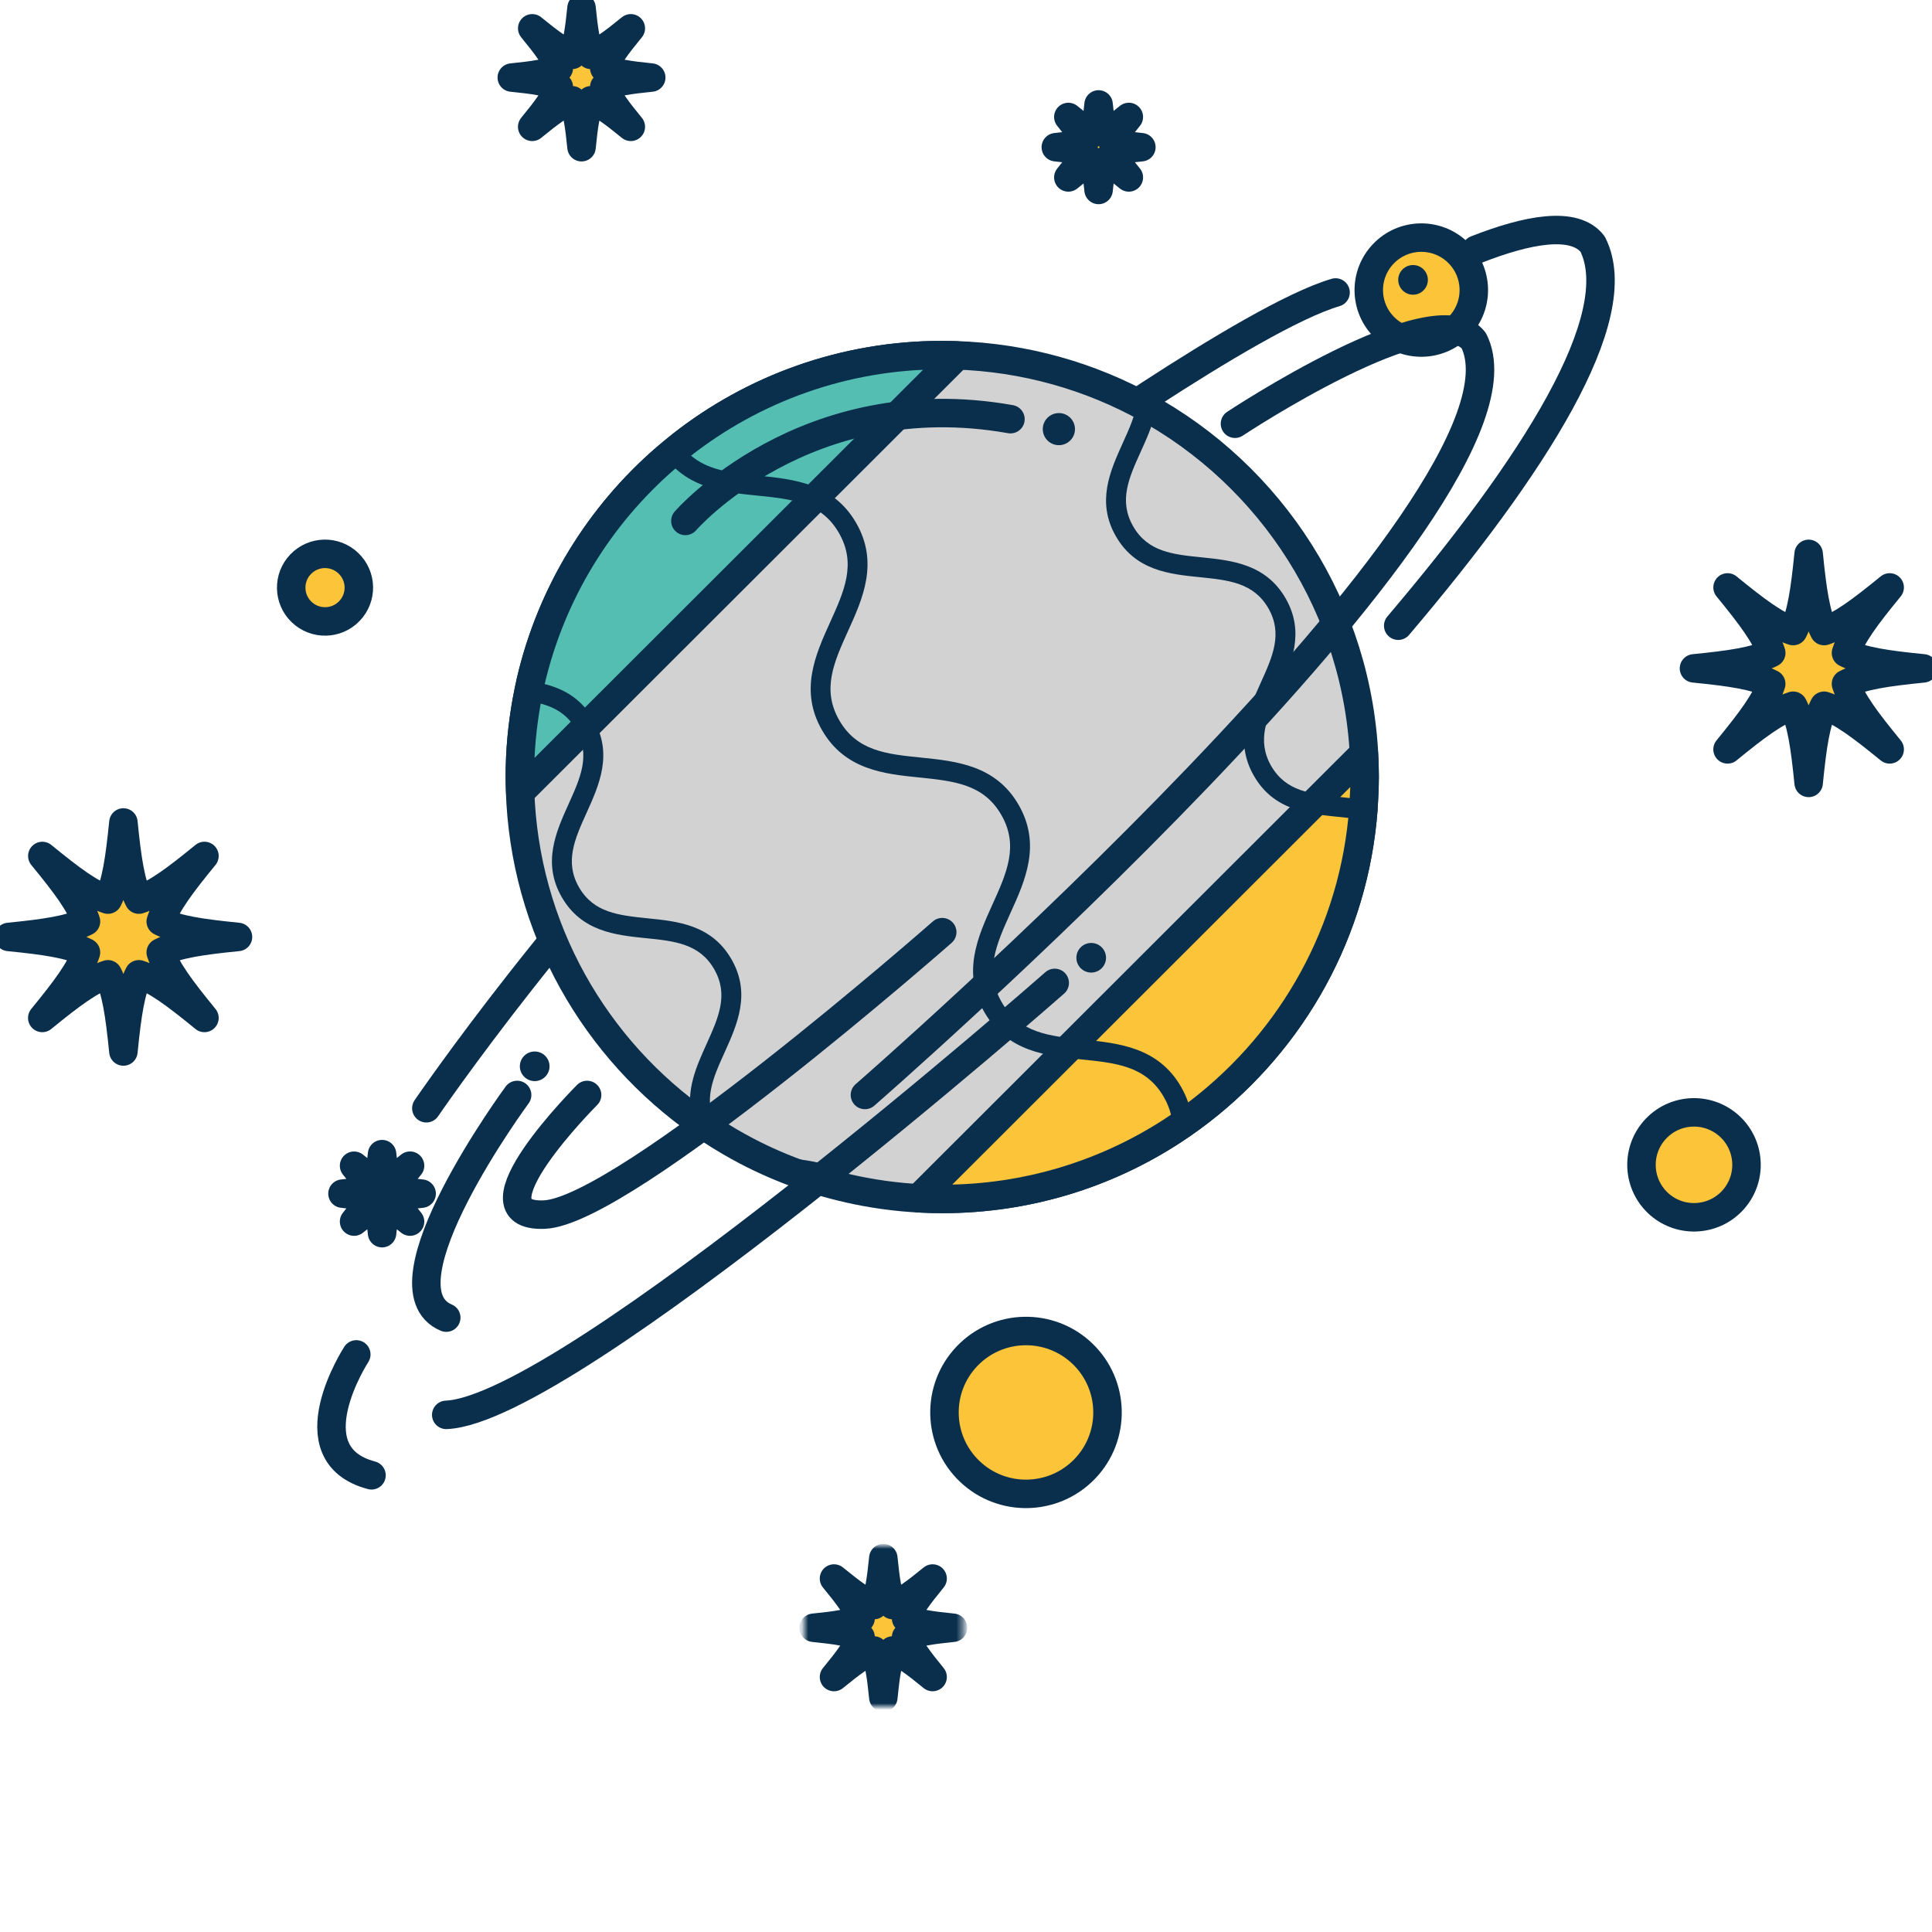 <svg width="300" height="300" viewBox="0 0 300 300" fill="none" xmlns="http://www.w3.org/2000/svg">
<g clip-path="url(#clip0_15_420)">
<path d="M24.959 147.891C27.469 146.606 31.197 146.063 36.956 145.488C31.197 144.909 27.469 144.369 24.959 143.084C25.825 140.413 28.081 137.394 31.747 132.913C27.262 136.578 24.244 138.828 21.562 139.691C20.281 137.191 19.738 133.466 19.163 127.713C18.581 133.466 18.041 137.191 16.756 139.691C14.075 138.828 11.053 136.578 6.572 132.916C10.244 137.394 12.494 140.413 13.353 143.084C10.85 144.369 7.122 144.909 1.356 145.488C7.122 146.063 10.85 146.606 13.35 147.891C12.488 150.566 10.238 153.578 6.566 158.066C11.053 154.397 14.075 152.15 16.756 151.291C18.041 153.791 18.581 157.509 19.163 163.275C19.738 157.509 20.281 153.791 21.562 151.291C24.244 152.15 27.262 154.397 31.747 158.066C28.081 153.578 25.825 150.566 24.959 147.891Z" fill="#FBC439"/>
<path d="M24.959 147.891C27.469 146.607 31.197 146.063 36.956 145.488C31.197 144.91 27.469 144.369 24.959 143.085C25.825 140.413 28.081 137.394 31.747 132.913C27.262 136.579 24.244 138.829 21.562 139.691C20.281 137.191 19.737 133.466 19.162 127.713C18.581 133.466 18.04 137.191 16.756 139.691C14.075 138.829 11.053 136.579 6.572 132.916C10.244 137.394 12.494 140.413 13.353 143.085C10.85 144.369 7.122 144.91 1.356 145.488C7.122 146.063 10.85 146.607 13.35 147.891C12.487 150.566 10.237 153.579 6.565 158.066C11.053 154.398 14.075 152.151 16.756 151.291C18.04 153.791 18.581 157.51 19.162 163.276C19.737 157.51 20.281 153.791 21.562 151.291C24.244 152.151 27.262 154.398 31.747 158.066C28.081 153.579 25.825 150.566 24.959 147.891Z" stroke="#0A2F4D" stroke-width="4.422" stroke-miterlimit="10" stroke-linejoin="round"/>
<path d="M286.644 106.191C289.153 104.903 292.878 104.366 298.644 103.784C292.878 103.209 289.153 102.672 286.644 101.388C287.506 98.709 289.763 95.691 293.428 91.216C288.947 94.875 285.925 97.125 283.247 97.991C281.963 95.487 281.419 91.763 280.847 86.003C280.266 91.763 279.728 95.494 278.438 97.991C275.759 97.125 272.738 94.875 268.256 91.216C271.925 95.694 274.175 98.709 275.041 101.388C272.531 102.672 268.806 103.209 263.041 103.784C268.806 104.359 272.531 104.903 275.034 106.191C274.175 108.863 271.919 111.881 268.253 116.363C272.738 112.694 275.759 110.447 278.438 109.588C279.728 112.084 280.266 115.813 280.847 121.569C281.419 115.813 281.963 112.084 283.247 109.588C285.925 110.447 288.947 112.7 293.428 116.363C289.763 111.881 287.506 108.863 286.644 106.191Z" fill="#FBC439"/>
<path d="M286.643 106.191C289.153 104.904 292.878 104.366 298.643 103.785C292.878 103.21 289.153 102.673 286.643 101.388C287.506 98.71 289.762 95.691 293.428 91.216C288.946 94.876 285.925 97.126 283.246 97.991C281.962 95.488 281.418 91.763 280.846 86.004C280.265 91.763 279.728 95.495 278.437 97.991C275.759 97.126 272.737 94.876 268.256 91.216C271.925 95.695 274.175 98.71 275.04 101.388C272.531 102.673 268.806 103.21 263.04 103.785C268.806 104.36 272.531 104.904 275.034 106.191C274.175 108.863 271.918 111.882 268.253 116.363C272.737 112.695 275.759 110.448 278.437 109.588C279.728 112.085 280.265 115.813 280.846 121.569C281.418 115.813 281.962 112.085 283.246 109.588C285.925 110.448 288.946 112.701 293.428 116.363C289.762 111.882 287.506 108.863 286.643 106.191Z" stroke="#0A2F4D" stroke-width="4.422" stroke-miterlimit="10" stroke-linejoin="round"/>
<path d="M140.694 254.222C142.212 253.441 144.481 253.109 147.984 252.756C144.481 252.409 142.212 252.078 140.694 251.297C141.212 249.669 142.587 247.834 144.816 245.113C142.091 247.338 140.253 248.713 138.625 249.234C137.844 247.713 137.509 245.447 137.162 241.947C136.809 245.447 136.484 247.713 135.7 249.234C134.072 248.713 132.237 247.338 129.503 245.113C131.741 247.834 133.109 249.669 133.631 251.297C132.106 252.078 129.841 252.409 126.337 252.756C129.841 253.109 132.106 253.441 133.631 254.222C133.109 255.85 131.741 257.681 129.503 260.406C132.237 258.175 134.072 256.806 135.7 256.284C136.484 257.806 136.809 260.072 137.162 263.572C137.509 260.072 137.844 257.806 138.625 256.284C140.253 256.806 142.091 258.175 144.816 260.406C142.587 257.681 141.212 255.85 140.694 254.222Z" fill="#FBC439"/>
<mask id="mask0_15_420" style="mask-type:luminance" maskUnits="userSpaceOnUse" x="124" y="240" width="26" height="26">
<path d="M124.8 240H149.6V265.003H124.8V240Z" fill="white"/>
</mask>
<g mask="url(#mask0_15_420)">
<path d="M140.693 254.222C142.212 253.441 144.481 253.11 147.984 252.757C144.481 252.41 142.212 252.079 140.693 251.297C141.212 249.669 142.587 247.835 144.815 245.113C142.09 247.338 140.253 248.713 138.625 249.235C137.843 247.713 137.509 245.447 137.162 241.947C136.809 245.447 136.484 247.713 135.7 249.235C134.072 248.713 132.237 247.338 129.503 245.113C131.74 247.835 133.109 249.669 133.631 251.297C132.106 252.079 129.84 252.41 126.337 252.757C129.84 253.11 132.106 253.441 133.631 254.222C133.109 255.85 131.74 257.682 129.503 260.407C132.237 258.175 134.072 256.807 135.7 256.285C136.484 257.807 136.809 260.072 137.162 263.572C137.509 260.072 137.843 257.807 138.625 256.285C140.253 256.807 142.09 258.175 144.815 260.407C142.587 257.682 141.212 255.85 140.693 254.222Z" stroke="#0A2F4D" stroke-width="4.422" stroke-miterlimit="10" stroke-linejoin="round"/>
</g>
<path d="M93.831 13.503C95.35 12.719 97.622 12.394 101.125 12.041C97.622 11.691 95.35 11.363 93.831 10.581C94.353 8.953 95.722 7.116 97.953 4.397C95.225 6.622 93.391 7.991 91.763 8.519C90.978 6.997 90.647 4.728 90.3 1.231C89.947 4.728 89.619 6.997 88.838 8.519C87.209 7.991 85.372 6.622 82.644 4.397C84.875 7.116 86.244 8.953 86.769 10.581C85.244 11.363 82.978 11.691 79.472 12.041C82.978 12.394 85.244 12.719 86.769 13.503C86.244 15.128 84.875 16.969 82.641 19.691C85.372 17.459 87.209 16.091 88.838 15.569C89.619 17.091 89.947 19.356 90.3 22.856C90.647 19.356 90.978 17.091 91.763 15.569C93.391 16.091 95.225 17.459 97.953 19.691C95.722 16.969 94.353 15.128 93.831 13.503Z" fill="#FBC439"/>
<path d="M93.831 13.504C95.35 12.72 97.622 12.395 101.125 12.042C97.622 11.688 95.35 11.364 93.831 10.582C94.353 8.954 95.722 7.117 97.953 4.398C95.225 6.623 93.39 7.992 91.759 8.52C90.978 6.998 90.647 4.729 90.3 1.232C89.947 4.729 89.618 6.998 88.837 8.52C87.209 7.992 85.372 6.623 82.644 4.398C84.875 7.117 86.243 8.954 86.769 10.582C85.243 11.364 82.978 11.688 79.472 12.042C82.978 12.395 85.243 12.72 86.769 13.504C86.243 15.129 84.875 16.97 82.64 19.692C85.372 17.46 87.209 16.092 88.837 15.57C89.618 17.092 89.947 19.357 90.3 22.857C90.647 19.357 90.978 17.092 91.759 15.57C93.39 16.092 95.225 17.46 97.953 19.692C95.722 16.97 94.353 15.129 93.831 13.504Z" stroke="#0A2F4D" stroke-width="4.422" stroke-miterlimit="10" stroke-linejoin="round"/>
<path d="M172.756 23.753C173.687 23.275 175.084 23.069 177.231 22.856C175.084 22.641 173.687 22.438 172.756 21.959C173.078 20.959 173.916 19.837 175.284 18.163C173.616 19.531 172.484 20.372 171.484 20.691C171.006 19.759 170.806 18.366 170.587 16.216C170.375 18.366 170.172 19.759 169.691 20.691C168.691 20.372 167.559 19.531 165.891 18.163C167.259 19.837 168.1 20.959 168.419 21.959C167.487 22.438 166.091 22.641 163.947 22.856C166.091 23.069 167.487 23.275 168.419 23.753C168.1 24.753 167.259 25.875 165.891 27.55C167.559 26.181 168.691 25.344 169.691 25.022C170.172 25.953 170.375 27.344 170.587 29.497C170.806 27.344 171.006 25.953 171.484 25.022C172.484 25.344 173.616 26.181 175.284 27.55C173.916 25.875 173.078 24.753 172.756 23.753Z" fill="#FBC439"/>
<path d="M172.756 23.754C173.687 23.276 175.084 23.07 177.231 22.857C175.084 22.642 173.687 22.439 172.756 21.96C173.078 20.96 173.915 19.838 175.284 18.163C173.615 19.532 172.484 20.373 171.484 20.692C171.006 19.76 170.806 18.367 170.587 16.217C170.375 18.367 170.172 19.76 169.69 20.692C168.69 20.373 167.559 19.532 165.89 18.163C167.259 19.838 168.1 20.96 168.418 21.96C167.487 22.439 166.09 22.642 163.947 22.857C166.09 23.07 167.487 23.276 168.418 23.754C168.1 24.754 167.259 25.876 165.89 27.551C167.559 26.182 168.69 25.345 169.69 25.023C170.172 25.954 170.375 27.345 170.587 29.498C170.806 27.345 171.006 25.954 171.484 25.023C172.484 25.345 173.615 26.182 175.284 27.551C173.915 25.876 173.078 24.754 172.756 23.754Z" stroke="#0A2F4D" stroke-width="4.422" stroke-miterlimit="10" stroke-linejoin="round"/>
<path d="M61.328 186.175C62.194 185.731 63.481 185.55 65.472 185.347C63.481 185.15 62.194 184.962 61.328 184.519C61.628 183.597 62.403 182.556 63.672 181.006C62.122 182.275 61.078 183.047 60.156 183.347C59.716 182.481 59.525 181.197 59.328 179.212C59.131 181.197 58.944 182.481 58.497 183.347C57.575 183.047 56.531 182.275 54.981 181.012C56.247 182.556 57.025 183.597 57.325 184.519C56.459 184.962 55.169 185.15 53.181 185.347C55.169 185.55 56.459 185.731 57.319 186.175C57.025 187.103 56.247 188.144 54.981 189.687C56.531 188.425 57.575 187.647 58.497 187.35C58.944 188.212 59.131 189.497 59.328 191.484C59.525 189.497 59.716 188.212 60.156 187.35C61.078 187.647 62.122 188.425 63.672 189.687C62.403 188.144 61.628 187.103 61.328 186.175Z" fill="#FBC439"/>
<path d="M61.328 186.176C62.194 185.732 63.481 185.551 65.472 185.347C63.481 185.151 62.194 184.963 61.328 184.519C61.628 183.597 62.403 182.557 63.672 181.007C62.122 182.276 61.078 183.047 60.156 183.347C59.715 182.482 59.525 181.197 59.328 179.213C59.131 181.197 58.944 182.482 58.497 183.347C57.575 183.047 56.531 182.276 54.981 181.013C56.247 182.557 57.025 183.597 57.325 184.519C56.459 184.963 55.169 185.151 53.181 185.347C55.169 185.551 56.459 185.732 57.319 186.176C57.025 187.104 56.247 188.144 54.981 189.688C56.531 188.426 57.575 187.647 58.497 187.351C58.944 188.213 59.131 189.497 59.328 191.485C59.525 189.497 59.715 188.213 60.156 187.351C61.078 187.647 62.122 188.426 63.672 189.688C62.403 188.144 61.628 187.104 61.328 186.176Z" stroke="#0A2F4D" stroke-width="4.422" stroke-miterlimit="10" stroke-linejoin="round"/>
<path d="M226.584 50.681C223.462 53.931 218.303 54.041 215.05 50.916C211.8 47.803 211.697 42.65 214.819 39.4C217.934 36.153 223.1 36.05 226.344 39.163C229.597 42.281 229.7 47.441 226.584 50.681Z" fill="#FBC439"/>
<path d="M226.584 50.682C223.462 53.932 218.303 54.038 215.05 50.916C211.8 47.804 211.697 42.651 214.818 39.401C217.934 36.154 223.1 36.051 226.343 39.163C229.596 42.282 229.7 47.441 226.584 50.682Z" stroke="#0A2F4D" stroke-width="4.422" stroke-miterlimit="10" stroke-linejoin="round"/>
<path d="M268.928 186.519C265.806 189.759 260.647 189.869 257.394 186.75C254.15 183.631 254.041 178.478 257.163 175.231C260.278 171.984 265.441 171.884 268.694 174.997C271.941 178.116 272.044 183.269 268.928 186.519Z" fill="#FBC439"/>
<path d="M268.928 186.519C265.806 189.76 260.646 189.869 257.393 186.751C254.15 183.632 254.04 178.479 257.162 175.232C260.278 171.985 265.44 171.885 268.693 174.997C271.94 178.116 272.043 183.269 268.928 186.519Z" stroke="#0A2F4D" stroke-width="4.422" stroke-miterlimit="10" stroke-linejoin="round"/>
<path d="M168.447 228.081C163.603 233.116 155.591 233.284 150.547 228.444C145.506 223.606 145.341 215.603 150.184 210.563C155.028 205.528 163.038 205.363 168.084 210.2C173.122 215.038 173.294 223.041 168.447 228.081Z" fill="#FBC439"/>
<path d="M168.447 228.082C163.603 233.116 155.59 233.285 150.547 228.444C145.506 223.607 145.34 215.604 150.184 210.563C155.028 205.529 163.037 205.363 168.084 210.201C173.122 215.038 173.293 223.041 168.447 228.082Z" stroke="#0A2F4D" stroke-width="4.422" stroke-miterlimit="10" stroke-linejoin="round"/>
<path d="M54.256 94.881C52.25 96.975 48.925 97.037 46.831 95.031C44.741 93.022 44.672 89.703 46.681 87.616C48.688 85.522 52.016 85.453 54.106 87.466C56.2 89.469 56.269 92.794 54.256 94.881Z" fill="#FBC439"/>
<path d="M54.256 94.882C52.25 96.976 48.925 97.038 46.831 95.032C44.74 93.023 44.672 89.704 46.681 87.616C48.687 85.523 52.015 85.454 54.106 87.466C56.2 89.47 56.269 92.794 54.256 94.882Z" stroke="#0A2F4D" stroke-width="4.422" stroke-miterlimit="10" stroke-linejoin="round"/>
<path d="M159.734 74.054C159.734 74.054 194.215 49.285 207.387 45.417" stroke="#0A2F4D" stroke-width="4.422" stroke-miterlimit="10" stroke-linecap="round" stroke-linejoin="round"/>
<path d="M66.203 172.088C66.203 172.088 89.1 138.548 115.959 113.269" stroke="#0A2F4D" stroke-width="4.422" stroke-miterlimit="10" stroke-linecap="round" stroke-linejoin="round"/>
<path d="M211.9 120.647C211.9 121.853 211.862 123.044 211.784 124.234C211.744 125.272 211.666 126.297 211.556 127.319C209.65 146.266 199.634 162.825 185.059 173.522C184.081 174.237 183.075 174.934 182.053 175.6C171.775 182.284 159.5 186.172 146.316 186.172C142.209 186.172 138.2 185.797 134.306 185.072C127.8 183.866 121.634 181.709 115.959 178.744C115.047 178.259 114.131 177.762 113.25 177.241C111.237 176.066 109.297 174.791 107.425 173.412C91.231 161.478 80.722 142.287 80.722 120.647C80.722 116.606 81.094 112.659 81.794 108.822C81.975 107.8 82.194 106.791 82.412 105.784C85.606 92.069 93.088 80.016 103.391 71.112C104.184 70.444 104.972 69.781 105.797 69.128C116.95 60.369 131.025 55.138 146.316 55.138C157.209 55.138 167.497 57.8 176.534 62.487C177.494 63 178.437 63.506 179.387 64.066C198.831 75.431 211.9 96.513 211.9 120.647Z" fill="#D3D2D2"/>
<path d="M211.9 120.648C211.9 121.854 211.862 123.045 211.784 124.235C211.743 125.273 211.665 126.298 211.556 127.319C209.65 146.266 199.634 162.826 185.059 173.522C184.081 174.238 183.075 174.935 182.053 175.601C171.775 182.285 159.5 186.172 146.315 186.172C142.209 186.172 138.2 185.797 134.306 185.072C127.8 183.866 121.634 181.71 115.959 178.744C115.047 178.26 114.131 177.763 113.25 177.241C111.237 176.066 109.297 174.791 107.425 173.413C91.231 161.479 80.722 142.288 80.722 120.648C80.722 116.607 81.094 112.66 81.793 108.823C81.975 107.801 82.194 106.791 82.412 105.785C85.606 92.07 93.087 80.016 103.39 71.113C104.184 70.445 104.972 69.782 105.797 69.129C116.95 60.37 131.025 55.138 146.315 55.138C157.209 55.138 167.497 57.801 176.534 62.488C177.493 63.001 178.437 63.507 179.387 64.067C198.831 75.432 211.9 96.513 211.9 120.648Z" stroke="#0A2F4D" stroke-width="4.422" stroke-miterlimit="10" stroke-linecap="round" stroke-linejoin="round"/>
<path d="M148.681 55.203C147.891 55.175 147.109 55.138 146.316 55.138C131.025 55.138 116.95 60.369 105.797 69.128C104.972 69.781 104.184 70.444 103.391 71.112C93.088 80.016 85.606 92.069 82.412 105.784C82.194 106.791 81.975 107.8 81.794 108.822C81.094 112.659 80.722 116.606 80.722 120.647C80.722 121.444 80.756 122.231 80.787 123.019C103.419 100.413 126.047 77.809 148.681 55.203Z" fill="#55BEB3"/>
<path d="M148.681 55.204C147.89 55.173 147.109 55.138 146.315 55.138C131.025 55.138 116.95 60.37 105.797 69.129C104.972 69.782 104.184 70.445 103.39 71.113C93.087 80.016 85.606 92.07 82.412 105.785C82.194 106.791 81.975 107.801 81.793 108.823C81.094 112.66 80.722 116.607 80.722 120.648C80.722 121.444 80.756 122.232 80.787 123.019C103.418 100.413 126.047 77.81 148.681 55.204Z" stroke="#0A2F4D" stroke-width="4.422" stroke-miterlimit="10" stroke-linejoin="round"/>
<path d="M142.622 186.056C143.847 186.125 145.075 186.172 146.316 186.172C159.5 186.172 171.775 182.284 182.053 175.6C183.075 174.934 184.081 174.238 185.059 173.522C199.634 162.825 209.65 146.266 211.556 127.319C211.666 126.297 211.744 125.272 211.784 124.234C211.863 123.044 211.9 121.853 211.9 120.647C211.9 119.413 211.847 118.191 211.778 116.975C188.725 139.997 165.678 163.031 142.622 186.056Z" fill="#FBC439"/>
<path d="M142.622 186.057C143.847 186.126 145.075 186.172 146.315 186.172C159.5 186.172 171.775 182.285 182.053 175.601C183.075 174.935 184.081 174.238 185.059 173.522C199.634 162.826 209.65 146.266 211.556 127.319C211.665 126.298 211.743 125.273 211.784 124.235C211.862 123.044 211.9 121.854 211.9 120.648C211.9 119.413 211.846 118.191 211.778 116.976C188.725 139.998 165.678 163.032 142.622 186.057Z" stroke="#0A2F4D" stroke-width="4.422" stroke-miterlimit="10" stroke-linejoin="round"/>
<path d="M185.059 173.522C184.081 174.238 183.075 174.934 182.053 175.6C182.131 173.863 181.756 172.134 180.703 170.319C177.947 165.541 173.331 165.056 167.963 164.513C162.556 163.959 156.422 163.338 152.859 157.178C149.306 151.022 151.863 145.394 154.109 140.444C156.328 135.538 158.238 131.313 155.478 126.531C152.728 121.744 148.1 121.284 142.753 120.725C137.328 120.181 131.194 119.547 127.647 113.384C124.097 107.241 126.638 101.622 128.881 96.662C131.103 91.759 133.019 87.537 130.263 82.75C127.509 77.969 122.888 77.487 117.528 76.95C112.6 76.453 107.038 75.878 103.391 71.112C104.184 70.444 104.972 69.781 105.797 69.128C108.597 72.941 112.906 73.369 117.838 73.862C123.256 74.422 129.397 75.044 132.947 81.203C136.494 87.366 133.953 92.984 131.703 97.938C129.491 102.828 127.566 107.069 130.325 111.85C133.081 116.638 137.703 117.103 143.066 117.641C148.488 118.2 154.622 118.819 158.175 124.981C161.722 131.141 159.181 136.759 156.928 141.713C154.716 146.619 152.797 150.85 155.55 155.631C158.316 160.413 162.928 160.894 168.291 161.431C173.7 161.991 179.853 162.613 183.4 168.772C184.328 170.397 184.841 171.978 185.059 173.522Z" fill="#0A2F4D"/>
<path d="M211.784 124.234C211.744 125.272 211.666 126.297 211.556 127.319C210.363 127.1 209.078 126.959 207.731 126.834C203.063 126.359 197.778 125.816 194.709 120.475C191.644 115.15 193.828 110.319 195.753 106.05C197.609 101.947 199.222 98.403 196.944 94.441C194.647 90.475 190.775 90.084 186.3 89.625C181.631 89.159 176.35 88.619 173.278 83.278C170.2 77.938 172.397 73.112 174.316 68.853C175.328 66.622 176.272 64.55 176.534 62.487C177.494 63 178.438 63.506 179.388 64.066C178.922 66.2 178.009 68.216 177.141 70.122C175.281 74.219 173.684 77.769 175.959 81.731C178.241 85.694 182.116 86.097 186.606 86.544C191.272 87.025 196.541 87.569 199.625 92.903C202.694 98.228 200.506 103.059 198.584 107.334C196.728 111.431 195.116 114.978 197.391 118.941C199.688 122.903 203.556 123.294 208.034 123.753C209.266 123.884 210.534 124.003 211.784 124.234Z" fill="#0A2F4D"/>
<path d="M113.25 177.241C111.237 176.066 109.297 174.791 107.425 173.413C106.447 169.3 108.169 165.525 109.719 162.1C111.575 157.981 113.172 154.453 110.894 150.488C108.612 146.528 104.741 146.125 100.25 145.675C95.581 145.197 90.316 144.653 87.234 139.313C84.166 133.991 86.347 129.156 88.272 124.888C90.128 120.784 91.741 117.238 89.459 113.275C87.697 110.228 84.984 109.303 81.794 108.822C81.975 107.8 82.194 106.791 82.412 105.784C86.1 106.356 89.775 107.625 92.144 111.731C95.231 117.066 93.025 121.9 91.106 126.169C89.247 130.275 87.634 133.819 89.909 137.781C92.206 141.744 96.081 142.131 100.559 142.594C105.222 143.059 110.506 143.603 113.575 148.944C116.656 154.284 114.456 159.113 112.537 163.369C110.678 167.472 109.066 171.016 111.356 174.981C111.9 175.925 112.537 176.666 113.25 177.241Z" fill="#0A2F4D"/>
<path d="M134.306 185.072C127.8 183.866 121.634 181.709 115.959 178.744C117.744 179.369 119.803 179.562 122.006 179.794C126.309 180.241 131.178 180.737 134.306 185.072Z" fill="#0A2F4D"/>
<path d="M134.306 170.026C134.306 170.026 241.015 77.148 228.85 52.901C222.881 45.157 191.765 65.798 191.765 65.798" stroke="#0A2F4D" stroke-width="4.422" stroke-miterlimit="10" stroke-linecap="round" stroke-linejoin="round"/>
<path d="M217.115 97.16C238.106 72.438 252.993 49.245 247.309 37.91C244.484 34.248 237.203 35.626 229.203 38.77" stroke="#0A2F4D" stroke-width="4.422" stroke-miterlimit="10" stroke-linecap="round" stroke-linejoin="round"/>
<path d="M146.309 144.744C146.309 144.744 96.997 188.088 84.528 188.601C72.056 189.119 91.165 170.026 91.165 170.026" stroke="#0A2F4D" stroke-width="4.422" stroke-miterlimit="10" stroke-linecap="round" stroke-linejoin="round"/>
<path d="M163.778 152.626C163.778 152.626 88.365 218.913 69.293 219.7" stroke="#0A2F4D" stroke-width="4.422" stroke-miterlimit="10" stroke-linecap="round" stroke-linejoin="round"/>
<path d="M80.3 170.026C80.3 170.026 58.262 199.954 69.293 204.601" stroke="#0A2F4D" stroke-width="4.422" stroke-miterlimit="10" stroke-linecap="round" stroke-linejoin="round"/>
<path d="M221.719 43.456C221.719 44.725 220.688 45.763 219.419 45.763C218.147 45.763 217.116 44.725 217.116 43.456C217.116 42.188 218.147 41.156 219.419 41.156C220.688 41.156 221.719 42.188 221.719 43.456Z" fill="#0A2F4D"/>
<path d="M171.744 148.722C171.744 149.991 170.713 151.022 169.441 151.022C168.172 151.022 167.141 149.991 167.141 148.722C167.141 147.447 168.172 146.422 169.441 146.422C170.713 146.422 171.744 147.447 171.744 148.722Z" fill="#0A2F4D"/>
<path d="M85.331 165.575C85.331 166.844 84.3 167.875 83.025 167.875C81.753 167.875 80.722 166.844 80.722 165.575C80.722 164.3 81.753 163.275 83.025 163.275C84.3 163.275 85.331 164.3 85.331 165.575Z" fill="#0A2F4D"/>
<path d="M55.325 210.313C55.325 210.313 45.253 225.791 57.687 229.085" stroke="#0A2F4D" stroke-width="4.422" stroke-miterlimit="10" stroke-linecap="round" stroke-linejoin="round"/>
<path d="M106.425 80.891C106.425 80.891 125.009 59.432 156.903 65.088" stroke="#0A2F4D" stroke-width="4.422" stroke-miterlimit="10" stroke-linecap="round" stroke-linejoin="round"/>
<path d="M166.922 66.638C166.922 68.009 165.803 69.128 164.422 69.128C163.044 69.128 161.922 68.009 161.922 66.638C161.922 65.253 163.044 64.141 164.422 64.141C165.803 64.141 166.922 65.253 166.922 66.638Z" fill="#0A2F4D"/>
</g>
<defs>
<clipPath id="clip0_15_420">
<rect width="300" height="300" fill="white"/>
</clipPath>
</defs>
</svg>

